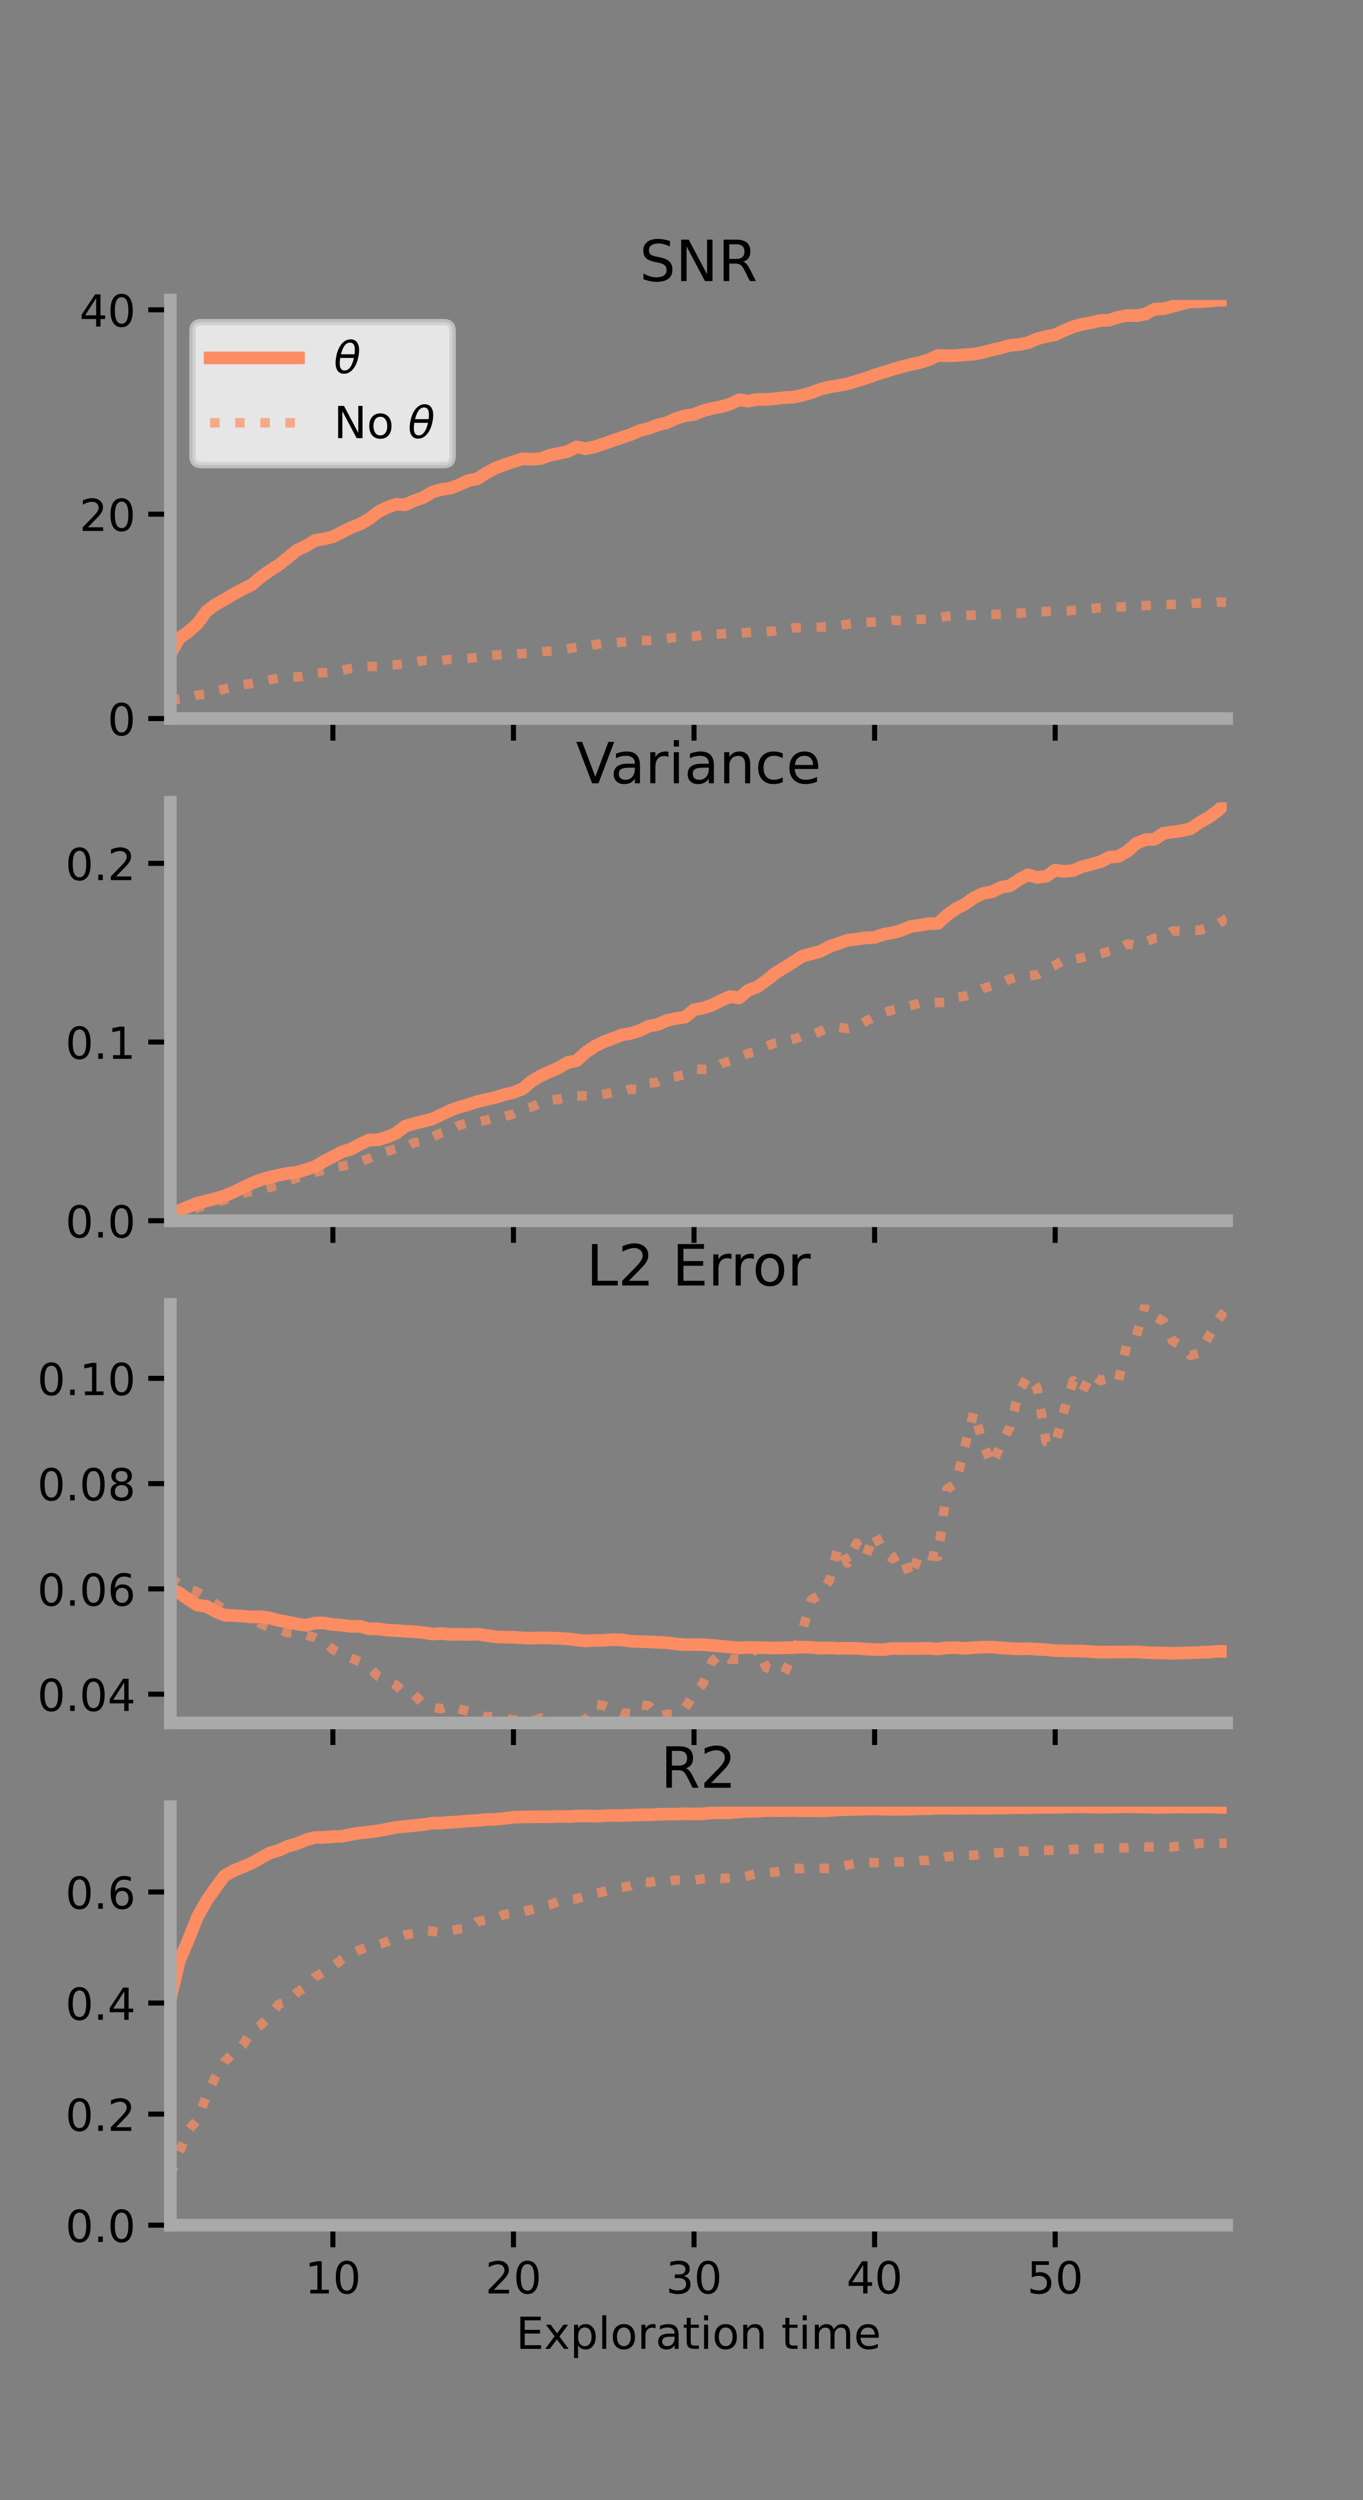 <?xml version="1.0" encoding="utf-8" standalone="no"?>
<!DOCTYPE svg PUBLIC "-//W3C//DTD SVG 1.1//EN"
  "http://www.w3.org/Graphics/SVG/1.1/DTD/svg11.dtd">
<!-- Created with matplotlib (https://matplotlib.org/) -->
<svg height="396pt" version="1.1" viewBox="0 0 216 396" width="216pt" xmlns="http://www.w3.org/2000/svg" xmlns:xlink="http://www.w3.org/1999/xlink">
 <rect x="0" y="0" width="216" height="396" fill="#808080" stroke="none"/>
 <defs>
  <style type="text/css">*{stroke-linecap:butt;stroke-linejoin:round;}</style>
 </defs>
 <g id="figure_1">
  <g id="patch_1">
   <path d="M 0 396 
L 216 396 
L 216 0 
L 0 0 
z
" style="fill:none;"/>
  </g>
  <g id="axes_1">
   <g id="patch_2">
    <path d="M 27 113.807 
L 194.4 113.807 
L 194.4 47.52 
L 27 47.52 
z
" style="fill:none;"/>
   </g>
   <g id="matplotlib.axis_1">
    <g id="xtick_1">
     <g id="line2d_1">
      <defs>
       <path d="M 0 0 
L 0 3.5 
" id="m111a9a55e8" style="stroke:#000000;stroke-width:0.8;"/>
      </defs>
      <g>
       <use style="stroke:#000000;stroke-width:0.8;" x="52.754" xlink:href="#m111a9a55e8" y="113.807"/>
      </g>
     </g>
    </g>
    <g id="xtick_2">
     <g id="line2d_2">
      <g>
       <use style="stroke:#000000;stroke-width:0.8;" x="81.369" xlink:href="#m111a9a55e8" y="113.807"/>
      </g>
     </g>
    </g>
    <g id="xtick_3">
     <g id="line2d_3">
      <g>
       <use style="stroke:#000000;stroke-width:0.8;" x="109.985" xlink:href="#m111a9a55e8" y="113.807"/>
      </g>
     </g>
    </g>
    <g id="xtick_4">
     <g id="line2d_4">
      <g>
       <use style="stroke:#000000;stroke-width:0.8;" x="138.6" xlink:href="#m111a9a55e8" y="113.807"/>
      </g>
     </g>
    </g>
    <g id="xtick_5">
     <g id="line2d_5">
      <g>
       <use style="stroke:#000000;stroke-width:0.8;" x="167.216" xlink:href="#m111a9a55e8" y="113.807"/>
      </g>
     </g>
    </g>
   </g>
   <g id="matplotlib.axis_2">
    <g id="ytick_1">
     <g id="line2d_6">
      <defs>
       <path d="M 0 0 
L -3.5 0 
" id="m0febca5e35" style="stroke:#000000;stroke-width:0.8;"/>
      </defs>
      <g>
       <use style="stroke:#000000;stroke-width:0.8;" x="27" xlink:href="#m0febca5e35" y="113.807"/>
      </g>
     </g>
     <g id="text_1">
      <!-- 0 -->
      <g transform="translate(17.046 116.466)scale(0.07 -0.07)">
       <defs>
        <path d="M 31.781 66.406 
Q 24.172 66.406 20.328 58.906 
Q 16.5 51.422 16.5 36.375 
Q 16.5 21.391 20.328 13.891 
Q 24.172 6.391 31.781 6.391 
Q 39.453 6.391 43.281 13.891 
Q 47.125 21.391 47.125 36.375 
Q 47.125 51.422 43.281 58.906 
Q 39.453 66.406 31.781 66.406 
z
M 31.781 74.219 
Q 44.047 74.219 50.516 64.516 
Q 56.984 54.828 56.984 36.375 
Q 56.984 17.969 50.516 8.266 
Q 44.047 -1.422 31.781 -1.422 
Q 19.531 -1.422 13.062 8.266 
Q 6.594 17.969 6.594 36.375 
Q 6.594 54.828 13.062 64.516 
Q 19.531 74.219 31.781 74.219 
z
" id="DejaVuSans-48"/>
       </defs>
       <use xlink:href="#DejaVuSans-48"/>
      </g>
     </g>
    </g>
    <g id="ytick_2">
     <g id="line2d_7">
      <g>
       <use style="stroke:#000000;stroke-width:0.8;" x="27" xlink:href="#m0febca5e35" y="81.438"/>
      </g>
     </g>
     <g id="text_2">
      <!-- 20 -->
      <g transform="translate(12.592 84.097)scale(0.07 -0.07)">
       <defs>
        <path d="M 19.188 8.297 
L 53.609 8.297 
L 53.609 0 
L 7.328 0 
L 7.328 8.297 
Q 12.938 14.109 22.625 23.891 
Q 32.328 33.688 34.812 36.531 
Q 39.547 41.844 41.422 45.531 
Q 43.312 49.219 43.312 52.781 
Q 43.312 58.594 39.234 62.25 
Q 35.156 65.922 28.609 65.922 
Q 23.969 65.922 18.812 64.312 
Q 13.672 62.703 7.812 59.422 
L 7.812 69.391 
Q 13.766 71.781 18.938 73 
Q 24.125 74.219 28.422 74.219 
Q 39.75 74.219 46.484 68.547 
Q 53.219 62.891 53.219 53.422 
Q 53.219 48.922 51.531 44.891 
Q 49.859 40.875 45.406 35.406 
Q 44.188 33.984 37.641 27.219 
Q 31.109 20.453 19.188 8.297 
z
" id="DejaVuSans-50"/>
       </defs>
       <use xlink:href="#DejaVuSans-50"/>
       <use x="63.623" xlink:href="#DejaVuSans-48"/>
      </g>
     </g>
    </g>
    <g id="ytick_3">
     <g id="line2d_8">
      <g>
       <use style="stroke:#000000;stroke-width:0.8;" x="27" xlink:href="#m0febca5e35" y="49.069"/>
      </g>
     </g>
     <g id="text_3">
      <!-- 40 -->
      <g transform="translate(12.592 51.728)scale(0.07 -0.07)">
       <defs>
        <path d="M 37.797 64.312 
L 12.891 25.391 
L 37.797 25.391 
z
M 35.203 72.906 
L 47.609 72.906 
L 47.609 25.391 
L 58.016 25.391 
L 58.016 17.188 
L 47.609 17.188 
L 47.609 0 
L 37.797 0 
L 37.797 17.188 
L 4.891 17.188 
L 4.891 26.703 
z
" id="DejaVuSans-52"/>
       </defs>
       <use xlink:href="#DejaVuSans-52"/>
       <use x="63.623" xlink:href="#DejaVuSans-48"/>
      </g>
     </g>
    </g>
   </g>
   <g id="line2d_9">
    <path clip-path="url(#p9af736707a)" d="M 27 103.557 
L 28.431 101.062 
L 29.862 100.051 
L 31.292 98.783 
L 32.723 96.827 
L 34.154 95.742 
L 35.585 94.964 
L 37.015 94.104 
L 38.446 93.323 
L 39.877 92.633 
L 41.308 91.415 
L 42.738 90.387 
L 44.169 89.474 
L 45.6 88.342 
L 47.031 87.15 
L 48.462 86.5 
L 49.892 85.608 
L 51.323 85.369 
L 52.754 85.02 
L 54.184 84.282 
L 55.615 83.59 
L 57.046 83.013 
L 58.477 82.215 
L 59.908 81.09 
L 61.339 80.376 
L 62.769 79.87 
L 64.2 79.946 
L 65.631 79.314 
L 67.062 78.802 
L 68.493 77.949 
L 69.923 77.534 
L 71.354 77.329 
L 72.785 76.794 
L 74.215 76.119 
L 75.646 75.844 
L 77.077 74.909 
L 78.508 74.143 
L 79.938 73.609 
L 81.369 73.122 
L 82.8 72.659 
L 84.231 72.736 
L 85.662 72.642 
L 87.092 72.124 
L 88.523 71.816 
L 89.954 71.512 
L 91.385 70.785 
L 92.815 71.077 
L 94.246 70.765 
L 95.677 70.294 
L 97.108 69.776 
L 98.538 69.298 
L 99.969 68.822 
L 101.4 68.198 
L 102.831 67.841 
L 104.261 67.296 
L 105.692 66.95 
L 107.123 66.289 
L 108.554 65.847 
L 109.985 65.646 
L 111.415 65.054 
L 112.846 64.698 
L 114.277 64.417 
L 115.708 63.997 
L 117.139 63.322 
L 118.569 63.531 
L 120 63.271 
L 121.431 63.259 
L 122.861 63.154 
L 124.292 62.979 
L 125.723 62.913 
L 127.154 62.604 
L 128.584 62.186 
L 130.015 61.648 
L 131.446 61.289 
L 132.877 61.051 
L 134.307 60.798 
L 135.738 60.343 
L 137.169 59.933 
L 138.6 59.388 
L 140.031 58.968 
L 141.461 58.506 
L 142.892 58.099 
L 144.323 57.733 
L 145.754 57.421 
L 147.185 56.972 
L 148.615 56.312 
L 150.046 56.35 
L 151.477 56.314 
L 152.908 56.184 
L 154.338 56.095 
L 155.769 55.818 
L 157.2 55.425 
L 158.631 55.11 
L 160.061 54.691 
L 161.492 54.572 
L 162.923 54.286 
L 164.354 53.66 
L 165.785 53.307 
L 167.215 53.016 
L 168.646 52.349 
L 170.077 51.76 
L 171.508 51.345 
L 172.939 51.099 
L 174.369 50.769 
L 175.8 50.71 
L 177.231 50.242 
L 178.662 49.961 
L 180.093 49.999 
L 181.523 49.74 
L 182.954 48.97 
L 184.385 48.922 
L 185.815 48.534 
L 187.246 48.134 
L 188.677 47.788 
L 190.108 47.794 
L 191.538 47.709 
L 192.969 47.563 
L 194.4 47.52 
" style="fill:none;stroke:#fc8d62;stroke-linecap:square;stroke-width:2;"/>
   </g>
   <g id="line2d_10">
    <path clip-path="url(#p9af736707a)" d="M 27 111.014 
L 28.431 110.708 
L 29.862 110.526 
L 31.292 110.077 
L 32.723 109.896 
L 34.154 109.469 
L 35.585 109.137 
L 37.015 108.765 
L 38.446 108.46 
L 39.877 108.252 
L 41.308 108.016 
L 42.738 107.668 
L 44.169 107.405 
L 45.6 107.282 
L 47.031 107.241 
L 48.462 107.046 
L 49.892 106.674 
L 51.323 106.547 
L 52.754 106.407 
L 54.184 106.174 
L 55.615 105.853 
L 57.046 105.642 
L 58.477 105.554 
L 59.908 105.594 
L 61.339 105.399 
L 62.769 105.277 
L 64.2 105.094 
L 65.631 104.897 
L 67.062 104.607 
L 68.493 104.53 
L 69.923 104.596 
L 71.354 104.445 
L 72.785 104.344 
L 74.215 104.276 
L 75.646 104.104 
L 77.077 103.852 
L 78.508 103.746 
L 79.938 103.678 
L 81.369 103.616 
L 82.8 103.522 
L 84.231 103.413 
L 85.662 103.251 
L 87.092 103.129 
L 88.523 102.982 
L 89.954 102.75 
L 91.385 102.513 
L 92.815 102.42 
L 94.246 102.1 
L 95.677 101.922 
L 97.108 101.838 
L 98.538 101.712 
L 99.969 101.603 
L 101.4 101.431 
L 102.831 101.435 
L 104.261 101.318 
L 105.692 101.121 
L 107.123 100.955 
L 108.554 100.847 
L 109.985 100.792 
L 111.415 100.551 
L 112.846 100.415 
L 114.277 100.422 
L 115.708 100.282 
L 117.139 100.294 
L 118.569 100.166 
L 120 100.057 
L 121.431 100.068 
L 122.861 99.925 
L 124.292 99.703 
L 125.723 99.435 
L 127.154 99.464 
L 128.584 99.361 
L 130.015 99.324 
L 131.446 99.242 
L 132.877 99.08 
L 134.307 98.869 
L 135.738 98.675 
L 137.169 98.583 
L 138.6 98.506 
L 140.031 98.399 
L 141.461 98.252 
L 142.892 98.273 
L 144.323 98.122 
L 145.754 98.083 
L 147.185 98.126 
L 148.615 97.906 
L 150.046 97.61 
L 151.477 97.511 
L 152.908 97.499 
L 154.338 97.423 
L 155.769 97.385 
L 157.2 97.332 
L 158.631 97.288 
L 160.061 97.216 
L 161.492 97.121 
L 162.923 97.023 
L 164.354 96.886 
L 165.785 96.863 
L 167.215 96.74 
L 168.646 96.798 
L 170.077 96.672 
L 171.508 96.544 
L 172.939 96.407 
L 174.369 96.234 
L 175.8 96.144 
L 177.231 96.127 
L 178.662 96.107 
L 180.093 95.948 
L 181.523 95.919 
L 182.954 95.814 
L 184.385 95.711 
L 185.815 95.746 
L 187.246 95.683 
L 188.677 95.605 
L 190.108 95.493 
L 191.538 95.461 
L 192.969 95.361 
L 194.4 95.422 
" style="fill:none;stroke:#fc8d62;stroke-dasharray:1.5,2.475;stroke-dashoffset:0;stroke-opacity:0.7;stroke-width:1.5;"/>
   </g>
   <g id="patch_3">
    <path d="M 27 113.807 
L 27 47.52 
" style="fill:none;stroke:#a9a9a9;stroke-linecap:square;stroke-linejoin:miter;stroke-width:2;"/>
   </g>
   <g id="patch_4">
    <path d="M 194.4 113.807 
L 194.4 47.52 
" style="fill:none;"/>
   </g>
   <g id="patch_5">
    <path d="M 27 113.807 
L 194.4 113.807 
" style="fill:none;stroke:#a9a9a9;stroke-linecap:square;stroke-linejoin:miter;stroke-width:2;"/>
   </g>
   <g id="patch_6">
    <path d="M 27 47.52 
L 194.4 47.52 
" style="fill:none;"/>
   </g>
   <g id="text_4">
    <!-- SNR -->
    <g transform="translate(101.35 44.52)scale(0.09 -0.09)">
     <defs>
      <path d="M 53.516 70.516 
L 53.516 60.891 
Q 47.906 63.578 42.922 64.891 
Q 37.938 66.219 33.297 66.219 
Q 25.25 66.219 20.875 63.094 
Q 16.5 59.969 16.5 54.203 
Q 16.5 49.359 19.406 46.891 
Q 22.312 44.438 30.422 42.922 
L 36.375 41.703 
Q 47.406 39.594 52.656 34.297 
Q 57.906 29 57.906 20.125 
Q 57.906 9.516 50.797 4.047 
Q 43.703 -1.422 29.984 -1.422 
Q 24.812 -1.422 18.969 -0.25 
Q 13.141 0.922 6.891 3.219 
L 6.891 13.375 
Q 12.891 10.016 18.656 8.297 
Q 24.422 6.594 29.984 6.594 
Q 38.422 6.594 43.016 9.906 
Q 47.609 13.234 47.609 19.391 
Q 47.609 24.75 44.312 27.781 
Q 41.016 30.812 33.5 32.328 
L 27.484 33.5 
Q 16.453 35.688 11.516 40.375 
Q 6.594 45.062 6.594 53.422 
Q 6.594 63.094 13.406 68.656 
Q 20.219 74.219 32.172 74.219 
Q 37.312 74.219 42.625 73.281 
Q 47.953 72.359 53.516 70.516 
z
" id="DejaVuSans-83"/>
      <path d="M 9.812 72.906 
L 23.094 72.906 
L 55.422 11.922 
L 55.422 72.906 
L 64.984 72.906 
L 64.984 0 
L 51.703 0 
L 19.391 60.984 
L 19.391 0 
L 9.812 0 
z
" id="DejaVuSans-78"/>
      <path d="M 44.391 34.188 
Q 47.562 33.109 50.562 29.594 
Q 53.562 26.078 56.594 19.922 
L 66.609 0 
L 56 0 
L 46.688 18.703 
Q 43.062 26.031 39.672 28.422 
Q 36.281 30.812 30.422 30.812 
L 19.672 30.812 
L 19.672 0 
L 9.812 0 
L 9.812 72.906 
L 32.078 72.906 
Q 44.578 72.906 50.734 67.672 
Q 56.891 62.453 56.891 51.906 
Q 56.891 45.016 53.688 40.469 
Q 50.484 35.938 44.391 34.188 
z
M 19.672 64.797 
L 19.672 38.922 
L 32.078 38.922 
Q 39.203 38.922 42.844 42.219 
Q 46.484 45.516 46.484 51.906 
Q 46.484 58.297 42.844 61.547 
Q 39.203 64.797 32.078 64.797 
z
" id="DejaVuSans-82"/>
     </defs>
     <use xlink:href="#DejaVuSans-83"/>
     <use x="63.477" xlink:href="#DejaVuSans-78"/>
     <use x="138.281" xlink:href="#DejaVuSans-82"/>
    </g>
   </g>
   <g id="legend_1">
    <g id="patch_7">
     <path d="M 31.9 73.669 
L 70.33 73.669 
Q 71.73 73.669 71.73 72.269 
L 71.73 52.42 
Q 71.73 51.02 70.33 51.02 
L 31.9 51.02 
Q 30.5 51.02 30.5 52.42 
L 30.5 72.269 
Q 30.5 73.669 31.9 73.669 
z
" style="fill:#ffffff;opacity:0.8;stroke:#cccccc;stroke-linejoin:miter;"/>
    </g>
    <g id="line2d_11">
     <path d="M 33.3 56.689 
L 47.3 56.689 
" style="fill:none;stroke:#fc8d62;stroke-linecap:square;stroke-width:2;"/>
    </g>
    <g id="line2d_12"/>
    <g id="text_5">
     <!-- $\theta$ -->
     <g transform="translate(52.9 59.139)scale(0.07 -0.07)">
      <defs>
       <path d="M 45.516 34.672 
L 14.453 34.672 
Q 12.359 20.062 14.5 13.875 
Q 17.188 6.25 24.469 6.25 
Q 31.781 6.25 37.359 13.922 
Q 42.234 20.656 45.516 34.672 
z
M 47.016 42.969 
Q 48.344 56.844 46.625 61.719 
Q 43.953 69.438 36.766 69.438 
Q 29.297 69.438 23.828 61.812 
Q 19.531 55.672 16.156 42.969 
z
M 38.188 76.766 
Q 49.906 76.766 54.594 66.406 
Q 59.281 56.109 55.719 37.844 
Q 52.203 19.625 43.453 9.281 
Q 34.766 -1.125 23.047 -1.125 
Q 11.281 -1.125 6.641 9.281 
Q 2 19.625 5.516 37.844 
Q 9.078 56.109 17.719 66.406 
Q 26.422 76.766 38.188 76.766 
z
" id="DejaVuSans-Oblique-952"/>
      </defs>
      <use transform="translate(0 0.234)" xlink:href="#DejaVuSans-Oblique-952"/>
     </g>
    </g>
    <g id="line2d_13">
     <path d="M 33.3 66.964 
L 47.3 66.964 
" style="fill:none;stroke:#fc8d62;stroke-dasharray:1.5,2.475;stroke-dashoffset:0;stroke-opacity:0.7;stroke-width:1.5;"/>
    </g>
    <g id="line2d_14"/>
    <g id="text_6">
     <!-- No $\theta$ -->
     <g transform="translate(52.9 69.414)scale(0.07 -0.07)">
      <defs>
       <path d="M 30.609 48.391 
Q 23.391 48.391 19.188 42.75 
Q 14.984 37.109 14.984 27.297 
Q 14.984 17.484 19.156 11.844 
Q 23.344 6.203 30.609 6.203 
Q 37.797 6.203 41.984 11.859 
Q 46.188 17.531 46.188 27.297 
Q 46.188 37.016 41.984 42.703 
Q 37.797 48.391 30.609 48.391 
z
M 30.609 56 
Q 42.328 56 49.016 48.375 
Q 55.719 40.766 55.719 27.297 
Q 55.719 13.875 49.016 6.219 
Q 42.328 -1.422 30.609 -1.422 
Q 18.844 -1.422 12.172 6.219 
Q 5.516 13.875 5.516 27.297 
Q 5.516 40.766 12.172 48.375 
Q 18.844 56 30.609 56 
z
" id="DejaVuSans-111"/>
       <path id="DejaVuSans-32"/>
      </defs>
      <use transform="translate(0 0.234)" xlink:href="#DejaVuSans-78"/>
      <use transform="translate(74.805 0.234)" xlink:href="#DejaVuSans-111"/>
      <use transform="translate(135.986 0.234)" xlink:href="#DejaVuSans-32"/>
      <use transform="translate(167.773 0.234)" xlink:href="#DejaVuSans-Oblique-952"/>
     </g>
    </g>
   </g>
  </g>
  <g id="axes_2">
   <g id="patch_8">
    <path d="M 27 193.351 
L 194.4 193.351 
L 194.4 127.064 
L 27 127.064 
z
" style="fill:none;"/>
   </g>
   <g id="matplotlib.axis_3">
    <g id="xtick_6">
     <g id="line2d_15">
      <g>
       <use style="stroke:#000000;stroke-width:0.8;" x="52.754" xlink:href="#m111a9a55e8" y="193.351"/>
      </g>
     </g>
    </g>
    <g id="xtick_7">
     <g id="line2d_16">
      <g>
       <use style="stroke:#000000;stroke-width:0.8;" x="81.369" xlink:href="#m111a9a55e8" y="193.351"/>
      </g>
     </g>
    </g>
    <g id="xtick_8">
     <g id="line2d_17">
      <g>
       <use style="stroke:#000000;stroke-width:0.8;" x="109.985" xlink:href="#m111a9a55e8" y="193.351"/>
      </g>
     </g>
    </g>
    <g id="xtick_9">
     <g id="line2d_18">
      <g>
       <use style="stroke:#000000;stroke-width:0.8;" x="138.6" xlink:href="#m111a9a55e8" y="193.351"/>
      </g>
     </g>
    </g>
    <g id="xtick_10">
     <g id="line2d_19">
      <g>
       <use style="stroke:#000000;stroke-width:0.8;" x="167.216" xlink:href="#m111a9a55e8" y="193.351"/>
      </g>
     </g>
    </g>
   </g>
   <g id="matplotlib.axis_4">
    <g id="ytick_4">
     <g id="line2d_20">
      <g>
       <use style="stroke:#000000;stroke-width:0.8;" x="27" xlink:href="#m0febca5e35" y="193.351"/>
      </g>
     </g>
     <g id="text_7">
      <!-- 0.0 -->
      <g transform="translate(10.368 196.011)scale(0.07 -0.07)">
       <defs>
        <path d="M 10.688 12.406 
L 21 12.406 
L 21 0 
L 10.688 0 
z
" id="DejaVuSans-46"/>
       </defs>
       <use xlink:href="#DejaVuSans-48"/>
       <use x="63.623" xlink:href="#DejaVuSans-46"/>
       <use x="95.41" xlink:href="#DejaVuSans-48"/>
      </g>
     </g>
    </g>
    <g id="ytick_5">
     <g id="line2d_21">
      <g>
       <use style="stroke:#000000;stroke-width:0.8;" x="27" xlink:href="#m0febca5e35" y="165.047"/>
      </g>
     </g>
     <g id="text_8">
      <!-- 0.1 -->
      <g transform="translate(10.368 167.706)scale(0.07 -0.07)">
       <defs>
        <path d="M 12.406 8.297 
L 28.516 8.297 
L 28.516 63.922 
L 10.984 60.406 
L 10.984 69.391 
L 28.422 72.906 
L 38.281 72.906 
L 38.281 8.297 
L 54.391 8.297 
L 54.391 0 
L 12.406 0 
z
" id="DejaVuSans-49"/>
       </defs>
       <use xlink:href="#DejaVuSans-48"/>
       <use x="63.623" xlink:href="#DejaVuSans-46"/>
       <use x="95.41" xlink:href="#DejaVuSans-49"/>
      </g>
     </g>
    </g>
    <g id="ytick_6">
     <g id="line2d_22">
      <g>
       <use style="stroke:#000000;stroke-width:0.8;" x="27" xlink:href="#m0febca5e35" y="136.743"/>
      </g>
     </g>
     <g id="text_9">
      <!-- 0.2 -->
      <g transform="translate(10.368 139.402)scale(0.07 -0.07)">
       <use xlink:href="#DejaVuSans-48"/>
       <use x="63.623" xlink:href="#DejaVuSans-46"/>
       <use x="95.41" xlink:href="#DejaVuSans-50"/>
      </g>
     </g>
    </g>
   </g>
   <g id="line2d_23">
    <path clip-path="url(#p3207d3df90)" d="M 27 192.254 
L 28.431 191.738 
L 29.862 191.129 
L 31.292 190.546 
L 32.723 190.206 
L 34.154 189.829 
L 35.585 189.407 
L 37.015 188.808 
L 38.446 188.128 
L 39.877 187.424 
L 41.308 186.87 
L 42.738 186.453 
L 44.169 186.131 
L 45.6 185.842 
L 47.031 185.69 
L 48.462 185.243 
L 49.892 184.794 
L 51.323 183.939 
L 52.754 183.194 
L 54.184 182.449 
L 55.615 182.013 
L 57.046 181.227 
L 58.477 180.562 
L 59.908 180.534 
L 61.339 180.095 
L 62.769 179.496 
L 64.2 178.385 
L 65.631 177.964 
L 67.062 177.594 
L 68.493 177.255 
L 69.923 176.551 
L 71.354 175.884 
L 72.785 175.354 
L 74.215 174.957 
L 75.646 174.479 
L 77.077 174.154 
L 78.508 173.824 
L 79.938 173.372 
L 81.369 173.039 
L 82.8 172.475 
L 84.231 171.263 
L 85.662 170.416 
L 87.092 169.756 
L 88.523 169.131 
L 89.954 168.29 
L 91.385 168.008 
L 92.815 166.693 
L 94.246 165.723 
L 95.677 165.026 
L 97.108 164.486 
L 98.538 163.918 
L 99.969 163.679 
L 101.4 163.228 
L 102.831 162.525 
L 104.261 162.26 
L 105.692 161.63 
L 107.123 161.316 
L 108.554 161.109 
L 109.985 159.942 
L 111.415 159.669 
L 112.846 159.197 
L 114.277 158.468 
L 115.708 157.848 
L 117.139 158.051 
L 118.569 156.841 
L 120 156.324 
L 121.431 155.302 
L 122.861 154.138 
L 124.292 153.265 
L 125.723 152.364 
L 127.154 151.437 
L 128.584 151.068 
L 130.015 150.678 
L 131.446 149.916 
L 132.877 149.439 
L 134.307 148.913 
L 135.738 148.767 
L 137.169 148.543 
L 138.6 148.483 
L 140.031 147.972 
L 141.461 147.75 
L 142.892 147.339 
L 144.323 146.738 
L 145.754 146.556 
L 147.185 146.295 
L 148.615 146.268 
L 150.046 144.975 
L 151.477 143.934 
L 152.908 143.214 
L 154.338 142.197 
L 155.769 141.506 
L 157.2 141.252 
L 158.631 140.535 
L 160.061 140.287 
L 161.492 139.306 
L 162.923 138.564 
L 164.354 138.982 
L 165.785 138.804 
L 167.215 137.824 
L 168.646 138.022 
L 170.077 137.883 
L 171.508 137.254 
L 172.939 136.911 
L 174.369 136.512 
L 175.8 135.773 
L 177.231 135.667 
L 178.662 134.828 
L 180.093 133.567 
L 181.523 133.002 
L 182.954 132.942 
L 184.385 131.989 
L 185.815 131.79 
L 187.246 131.583 
L 188.677 131.252 
L 190.108 130.269 
L 191.538 129.466 
L 192.969 128.426 
L 194.4 127.064 
" style="fill:none;stroke:#fc8d62;stroke-linecap:square;stroke-width:2;"/>
   </g>
   <g id="line2d_24">
    <path clip-path="url(#p3207d3df90)" d="M 27 192.601 
L 28.431 192.195 
L 29.862 191.742 
L 31.292 191.3 
L 32.723 190.827 
L 34.154 190.436 
L 35.585 190.041 
L 37.015 189.562 
L 38.446 189.023 
L 39.877 188.683 
L 41.308 188.358 
L 42.738 188.058 
L 44.169 187.735 
L 45.6 187.075 
L 47.031 186.566 
L 48.462 186.123 
L 49.892 185.702 
L 51.323 185.281 
L 52.754 184.841 
L 54.184 184.721 
L 55.615 184.451 
L 57.046 183.985 
L 58.477 183.456 
L 59.908 182.825 
L 61.339 182.346 
L 62.769 181.939 
L 64.2 181.705 
L 65.631 180.989 
L 67.062 180.768 
L 68.493 180.092 
L 69.923 179.455 
L 71.354 178.959 
L 72.785 178.222 
L 74.215 177.827 
L 75.646 177.659 
L 77.077 177.419 
L 78.508 176.965 
L 79.938 176.836 
L 81.369 176.42 
L 82.8 175.75 
L 84.231 175.34 
L 85.662 174.691 
L 87.092 174.296 
L 88.523 174.098 
L 89.954 173.817 
L 91.385 173.581 
L 92.815 173.571 
L 94.246 173.626 
L 95.677 173.326 
L 97.108 173.047 
L 98.538 172.929 
L 99.969 172.484 
L 101.4 172.608 
L 102.831 171.561 
L 104.261 171.396 
L 105.692 170.82 
L 107.123 170.527 
L 108.554 170.143 
L 109.985 169.296 
L 111.415 169.387 
L 112.846 169.358 
L 114.277 168.496 
L 115.708 168.041 
L 117.139 167.414 
L 118.569 166.849 
L 120 166.456 
L 121.431 165.73 
L 122.861 165.185 
L 124.292 164.919 
L 125.723 164.61 
L 127.154 164.093 
L 128.584 163.967 
L 130.015 163.344 
L 131.446 162.746 
L 132.877 162.704 
L 134.307 162.919 
L 135.738 162.639 
L 137.169 161.771 
L 138.6 161.046 
L 140.031 160.449 
L 141.461 159.961 
L 142.892 159.624 
L 144.323 159.266 
L 145.754 158.888 
L 147.185 158.797 
L 148.615 158.784 
L 150.046 158.775 
L 151.477 158.012 
L 152.908 157.766 
L 154.338 157.399 
L 155.769 156.578 
L 157.2 156.128 
L 158.631 155.689 
L 160.061 155.066 
L 161.492 154.719 
L 162.923 154.602 
L 164.354 154.385 
L 165.785 153.481 
L 167.215 152.869 
L 168.646 152.013 
L 170.077 151.954 
L 171.508 151.69 
L 172.939 151.289 
L 174.369 151.133 
L 175.8 150.619 
L 177.231 150.263 
L 178.662 149.515 
L 180.093 149.775 
L 181.523 149.204 
L 182.954 148.621 
L 184.385 148.504 
L 185.815 147.454 
L 187.246 147.49 
L 188.677 147.325 
L 190.108 147.338 
L 191.538 146.896 
L 192.969 146.4 
L 194.4 145.432 
" style="fill:none;stroke:#fc8d62;stroke-dasharray:1.5,2.475;stroke-dashoffset:0;stroke-opacity:0.7;stroke-width:1.5;"/>
   </g>
   <g id="patch_9">
    <path d="M 27 193.351 
L 27 127.064 
" style="fill:none;stroke:#a9a9a9;stroke-linecap:square;stroke-linejoin:miter;stroke-width:2;"/>
   </g>
   <g id="patch_10">
    <path d="M 194.4 193.351 
L 194.4 127.064 
" style="fill:none;"/>
   </g>
   <g id="patch_11">
    <path d="M 27 193.351 
L 194.4 193.351 
" style="fill:none;stroke:#a9a9a9;stroke-linecap:square;stroke-linejoin:miter;stroke-width:2;"/>
   </g>
   <g id="patch_12">
    <path d="M 27 127.064 
L 194.4 127.064 
" style="fill:none;"/>
   </g>
   <g id="text_10">
    <!-- Variance -->
    <g transform="translate(91.26 124.064)scale(0.09 -0.09)">
     <defs>
      <path d="M 28.609 0 
L 0.781 72.906 
L 11.078 72.906 
L 34.188 11.531 
L 57.328 72.906 
L 67.578 72.906 
L 39.797 0 
z
" id="DejaVuSans-86"/>
      <path d="M 34.281 27.484 
Q 23.391 27.484 19.188 25 
Q 14.984 22.516 14.984 16.5 
Q 14.984 11.719 18.141 8.906 
Q 21.297 6.109 26.703 6.109 
Q 34.188 6.109 38.703 11.406 
Q 43.219 16.703 43.219 25.484 
L 43.219 27.484 
z
M 52.203 31.203 
L 52.203 0 
L 43.219 0 
L 43.219 8.297 
Q 40.141 3.328 35.547 0.953 
Q 30.953 -1.422 24.312 -1.422 
Q 15.922 -1.422 10.953 3.297 
Q 6 8.016 6 15.922 
Q 6 25.141 12.172 29.828 
Q 18.359 34.516 30.609 34.516 
L 43.219 34.516 
L 43.219 35.406 
Q 43.219 41.609 39.141 45 
Q 35.062 48.391 27.688 48.391 
Q 23 48.391 18.547 47.266 
Q 14.109 46.141 10.016 43.891 
L 10.016 52.203 
Q 14.938 54.109 19.578 55.047 
Q 24.219 56 28.609 56 
Q 40.484 56 46.344 49.844 
Q 52.203 43.703 52.203 31.203 
z
" id="DejaVuSans-97"/>
      <path d="M 41.109 46.297 
Q 39.594 47.172 37.812 47.578 
Q 36.031 48 33.891 48 
Q 26.266 48 22.188 43.047 
Q 18.109 38.094 18.109 28.812 
L 18.109 0 
L 9.078 0 
L 9.078 54.688 
L 18.109 54.688 
L 18.109 46.188 
Q 20.953 51.172 25.484 53.578 
Q 30.031 56 36.531 56 
Q 37.453 56 38.578 55.875 
Q 39.703 55.766 41.062 55.516 
z
" id="DejaVuSans-114"/>
      <path d="M 9.422 54.688 
L 18.406 54.688 
L 18.406 0 
L 9.422 0 
z
M 9.422 75.984 
L 18.406 75.984 
L 18.406 64.594 
L 9.422 64.594 
z
" id="DejaVuSans-105"/>
      <path d="M 54.891 33.016 
L 54.891 0 
L 45.906 0 
L 45.906 32.719 
Q 45.906 40.484 42.875 44.328 
Q 39.844 48.188 33.797 48.188 
Q 26.516 48.188 22.312 43.547 
Q 18.109 38.922 18.109 30.906 
L 18.109 0 
L 9.078 0 
L 9.078 54.688 
L 18.109 54.688 
L 18.109 46.188 
Q 21.344 51.125 25.703 53.562 
Q 30.078 56 35.797 56 
Q 45.219 56 50.047 50.172 
Q 54.891 44.344 54.891 33.016 
z
" id="DejaVuSans-110"/>
      <path d="M 48.781 52.594 
L 48.781 44.188 
Q 44.969 46.297 41.141 47.344 
Q 37.312 48.391 33.406 48.391 
Q 24.656 48.391 19.812 42.844 
Q 14.984 37.312 14.984 27.297 
Q 14.984 17.281 19.812 11.734 
Q 24.656 6.203 33.406 6.203 
Q 37.312 6.203 41.141 7.25 
Q 44.969 8.297 48.781 10.406 
L 48.781 2.094 
Q 45.016 0.344 40.984 -0.531 
Q 36.969 -1.422 32.422 -1.422 
Q 20.062 -1.422 12.781 6.344 
Q 5.516 14.109 5.516 27.297 
Q 5.516 40.672 12.859 48.328 
Q 20.219 56 33.016 56 
Q 37.156 56 41.109 55.141 
Q 45.062 54.297 48.781 52.594 
z
" id="DejaVuSans-99"/>
      <path d="M 56.203 29.594 
L 56.203 25.203 
L 14.891 25.203 
Q 15.484 15.922 20.484 11.062 
Q 25.484 6.203 34.422 6.203 
Q 39.594 6.203 44.453 7.469 
Q 49.312 8.734 54.109 11.281 
L 54.109 2.781 
Q 49.266 0.734 44.188 -0.344 
Q 39.109 -1.422 33.891 -1.422 
Q 20.797 -1.422 13.156 6.188 
Q 5.516 13.812 5.516 26.812 
Q 5.516 40.234 12.766 48.109 
Q 20.016 56 32.328 56 
Q 43.359 56 49.781 48.891 
Q 56.203 41.797 56.203 29.594 
z
M 47.219 32.234 
Q 47.125 39.594 43.094 43.984 
Q 39.062 48.391 32.422 48.391 
Q 24.906 48.391 20.391 44.141 
Q 15.875 39.891 15.188 32.172 
z
" id="DejaVuSans-101"/>
     </defs>
     <use xlink:href="#DejaVuSans-86"/>
     <use x="60.658" xlink:href="#DejaVuSans-97"/>
     <use x="121.938" xlink:href="#DejaVuSans-114"/>
     <use x="163.051" xlink:href="#DejaVuSans-105"/>
     <use x="190.834" xlink:href="#DejaVuSans-97"/>
     <use x="252.113" xlink:href="#DejaVuSans-110"/>
     <use x="315.492" xlink:href="#DejaVuSans-99"/>
     <use x="370.473" xlink:href="#DejaVuSans-101"/>
    </g>
   </g>
  </g>
  <g id="axes_3">
   <g id="patch_13">
    <path d="M 27 272.896 
L 194.4 272.896 
L 194.4 206.609 
L 27 206.609 
z
" style="fill:none;"/>
   </g>
   <g id="matplotlib.axis_5">
    <g id="xtick_11">
     <g id="line2d_25">
      <g>
       <use style="stroke:#000000;stroke-width:0.8;" x="52.754" xlink:href="#m111a9a55e8" y="272.896"/>
      </g>
     </g>
    </g>
    <g id="xtick_12">
     <g id="line2d_26">
      <g>
       <use style="stroke:#000000;stroke-width:0.8;" x="81.369" xlink:href="#m111a9a55e8" y="272.896"/>
      </g>
     </g>
    </g>
    <g id="xtick_13">
     <g id="line2d_27">
      <g>
       <use style="stroke:#000000;stroke-width:0.8;" x="109.985" xlink:href="#m111a9a55e8" y="272.896"/>
      </g>
     </g>
    </g>
    <g id="xtick_14">
     <g id="line2d_28">
      <g>
       <use style="stroke:#000000;stroke-width:0.8;" x="138.6" xlink:href="#m111a9a55e8" y="272.896"/>
      </g>
     </g>
    </g>
    <g id="xtick_15">
     <g id="line2d_29">
      <g>
       <use style="stroke:#000000;stroke-width:0.8;" x="167.216" xlink:href="#m111a9a55e8" y="272.896"/>
      </g>
     </g>
    </g>
   </g>
   <g id="matplotlib.axis_6">
    <g id="ytick_7">
     <g id="line2d_30">
      <g>
       <use style="stroke:#000000;stroke-width:0.8;" x="27" xlink:href="#m0febca5e35" y="268.338"/>
      </g>
     </g>
     <g id="text_11">
      <!-- 0.04 -->
      <g transform="translate(5.914 270.997)scale(0.07 -0.07)">
       <use xlink:href="#DejaVuSans-48"/>
       <use x="63.623" xlink:href="#DejaVuSans-46"/>
       <use x="95.41" xlink:href="#DejaVuSans-48"/>
       <use x="159.033" xlink:href="#DejaVuSans-52"/>
      </g>
     </g>
    </g>
    <g id="ytick_8">
     <g id="line2d_31">
      <g>
       <use style="stroke:#000000;stroke-width:0.8;" x="27" xlink:href="#m0febca5e35" y="251.662"/>
      </g>
     </g>
     <g id="text_12">
      <!-- 0.06 -->
      <g transform="translate(5.914 254.322)scale(0.07 -0.07)">
       <defs>
        <path d="M 33.016 40.375 
Q 26.375 40.375 22.484 35.828 
Q 18.609 31.297 18.609 23.391 
Q 18.609 15.531 22.484 10.953 
Q 26.375 6.391 33.016 6.391 
Q 39.656 6.391 43.531 10.953 
Q 47.406 15.531 47.406 23.391 
Q 47.406 31.297 43.531 35.828 
Q 39.656 40.375 33.016 40.375 
z
M 52.594 71.297 
L 52.594 62.312 
Q 48.875 64.062 45.094 64.984 
Q 41.312 65.922 37.594 65.922 
Q 27.828 65.922 22.672 59.328 
Q 17.531 52.734 16.797 39.406 
Q 19.672 43.656 24.016 45.922 
Q 28.375 48.188 33.594 48.188 
Q 44.578 48.188 50.953 41.516 
Q 57.328 34.859 57.328 23.391 
Q 57.328 12.156 50.688 5.359 
Q 44.047 -1.422 33.016 -1.422 
Q 20.359 -1.422 13.672 8.266 
Q 6.984 17.969 6.984 36.375 
Q 6.984 53.656 15.188 63.938 
Q 23.391 74.219 37.203 74.219 
Q 40.922 74.219 44.703 73.484 
Q 48.484 72.75 52.594 71.297 
z
" id="DejaVuSans-54"/>
       </defs>
       <use xlink:href="#DejaVuSans-48"/>
       <use x="63.623" xlink:href="#DejaVuSans-46"/>
       <use x="95.41" xlink:href="#DejaVuSans-48"/>
       <use x="159.033" xlink:href="#DejaVuSans-54"/>
      </g>
     </g>
    </g>
    <g id="ytick_9">
     <g id="line2d_32">
      <g>
       <use style="stroke:#000000;stroke-width:0.8;" x="27" xlink:href="#m0febca5e35" y="234.987"/>
      </g>
     </g>
     <g id="text_13">
      <!-- 0.08 -->
      <g transform="translate(5.914 237.646)scale(0.07 -0.07)">
       <defs>
        <path d="M 31.781 34.625 
Q 24.75 34.625 20.719 30.859 
Q 16.703 27.094 16.703 20.516 
Q 16.703 13.922 20.719 10.156 
Q 24.75 6.391 31.781 6.391 
Q 38.812 6.391 42.859 10.172 
Q 46.922 13.969 46.922 20.516 
Q 46.922 27.094 42.891 30.859 
Q 38.875 34.625 31.781 34.625 
z
M 21.922 38.812 
Q 15.578 40.375 12.031 44.719 
Q 8.5 49.078 8.5 55.328 
Q 8.5 64.062 14.719 69.141 
Q 20.953 74.219 31.781 74.219 
Q 42.672 74.219 48.875 69.141 
Q 55.078 64.062 55.078 55.328 
Q 55.078 49.078 51.531 44.719 
Q 48 40.375 41.703 38.812 
Q 48.828 37.156 52.797 32.312 
Q 56.781 27.484 56.781 20.516 
Q 56.781 9.906 50.312 4.234 
Q 43.844 -1.422 31.781 -1.422 
Q 19.734 -1.422 13.25 4.234 
Q 6.781 9.906 6.781 20.516 
Q 6.781 27.484 10.781 32.312 
Q 14.797 37.156 21.922 38.812 
z
M 18.312 54.391 
Q 18.312 48.734 21.844 45.562 
Q 25.391 42.391 31.781 42.391 
Q 38.141 42.391 41.719 45.562 
Q 45.312 48.734 45.312 54.391 
Q 45.312 60.062 41.719 63.234 
Q 38.141 66.406 31.781 66.406 
Q 25.391 66.406 21.844 63.234 
Q 18.312 60.062 18.312 54.391 
z
" id="DejaVuSans-56"/>
       </defs>
       <use xlink:href="#DejaVuSans-48"/>
       <use x="63.623" xlink:href="#DejaVuSans-46"/>
       <use x="95.41" xlink:href="#DejaVuSans-48"/>
       <use x="159.033" xlink:href="#DejaVuSans-56"/>
      </g>
     </g>
    </g>
    <g id="ytick_10">
     <g id="line2d_33">
      <g>
       <use style="stroke:#000000;stroke-width:0.8;" x="27" xlink:href="#m0febca5e35" y="218.311"/>
      </g>
     </g>
     <g id="text_14">
      <!-- 0.10 -->
      <g transform="translate(5.914 220.97)scale(0.07 -0.07)">
       <use xlink:href="#DejaVuSans-48"/>
       <use x="63.623" xlink:href="#DejaVuSans-46"/>
       <use x="95.41" xlink:href="#DejaVuSans-49"/>
       <use x="159.033" xlink:href="#DejaVuSans-48"/>
      </g>
     </g>
    </g>
   </g>
   <g id="line2d_34">
    <path clip-path="url(#p403df8edab)" d="M 27 251.656 
L 28.431 252.309 
L 29.862 253.33 
L 31.292 254.25 
L 32.723 254.419 
L 34.154 255.245 
L 35.585 255.828 
L 37.015 255.892 
L 38.446 255.964 
L 39.877 256.114 
L 41.308 256.057 
L 42.738 256.264 
L 44.169 256.664 
L 45.6 256.904 
L 47.031 257.211 
L 48.462 257.429 
L 49.892 257.071 
L 51.323 257.054 
L 52.754 257.301 
L 54.184 257.419 
L 55.615 257.596 
L 57.046 257.58 
L 58.477 257.984 
L 59.908 257.997 
L 61.339 258.198 
L 62.769 258.266 
L 64.2 258.368 
L 65.631 258.439 
L 67.062 258.578 
L 68.493 258.817 
L 69.923 258.725 
L 71.354 258.874 
L 72.785 258.846 
L 74.215 258.892 
L 75.646 258.826 
L 77.077 259.032 
L 78.508 259.244 
L 79.938 259.309 
L 81.369 259.324 
L 82.8 259.411 
L 84.231 259.485 
L 85.662 259.41 
L 87.092 259.439 
L 88.523 259.498 
L 89.954 259.576 
L 91.385 259.745 
L 92.815 259.91 
L 94.246 259.824 
L 95.677 259.817 
L 97.108 259.709 
L 98.538 259.735 
L 99.969 259.962 
L 101.4 259.994 
L 102.831 260.061 
L 104.261 260.13 
L 105.692 260.179 
L 107.123 260.384 
L 108.554 260.498 
L 109.985 260.471 
L 111.415 260.504 
L 112.846 260.62 
L 114.277 260.746 
L 115.708 260.865 
L 117.139 261.027 
L 118.569 260.924 
L 120 260.96 
L 121.431 260.994 
L 122.861 261.022 
L 124.292 260.99 
L 125.723 260.956 
L 127.154 260.871 
L 128.584 260.935 
L 130.015 261.061 
L 131.446 261.002 
L 132.877 261.088 
L 134.307 261.05 
L 135.738 261.092 
L 137.169 261.189 
L 138.6 261.257 
L 140.031 261.29 
L 141.461 261.089 
L 142.892 261.127 
L 144.323 261.1 
L 145.754 261.109 
L 147.185 261.068 
L 148.615 261.185 
L 150.046 260.996 
L 151.477 260.972 
L 152.908 261.092 
L 154.338 260.969 
L 155.769 260.893 
L 157.2 260.877 
L 158.631 261.007 
L 160.061 261.1 
L 161.492 261.161 
L 162.923 261.135 
L 164.354 261.217 
L 165.785 261.291 
L 167.215 261.43 
L 168.646 261.462 
L 170.077 261.49 
L 171.508 261.51 
L 172.939 261.612 
L 174.369 261.677 
L 175.8 261.675 
L 177.231 261.65 
L 178.662 261.652 
L 180.093 261.644 
L 181.523 261.727 
L 182.954 261.807 
L 184.385 261.807 
L 185.815 261.876 
L 187.246 261.809 
L 188.677 261.783 
L 190.108 261.723 
L 191.538 261.666 
L 192.969 261.55 
L 194.4 261.566 
" style="fill:none;stroke:#fc8d62;stroke-linecap:square;stroke-width:2;"/>
   </g>
   <g id="line2d_35">
    <path clip-path="url(#p403df8edab)" d="M 27 249.927 
L 28.431 250.929 
L 29.862 251.591 
L 31.292 252.165 
L 32.723 252.987 
L 34.154 254.019 
L 35.585 255.01 
L 37.015 255.541 
L 38.446 256 
L 39.877 256.132 
L 41.308 257.181 
L 42.738 257.778 
L 44.169 258.092 
L 45.6 258.6 
L 47.031 258.607 
L 48.462 258.963 
L 49.892 259.372 
L 51.323 259.988 
L 52.754 261.258 
L 54.184 262.022 
L 55.615 262.609 
L 57.046 263.213 
L 58.477 264.106 
L 59.908 265.493 
L 61.339 266.152 
L 62.769 266.888 
L 64.2 268.266 
L 65.631 268.405 
L 67.062 269.88 
L 68.493 270.458 
L 69.923 270.64 
L 71.354 270.157 
L 72.785 270.671 
L 74.215 271.051 
L 75.646 271.576 
L 77.077 271.92 
L 78.508 271.876 
L 79.938 272.196 
L 81.369 272.385 
L 82.8 272.498 
L 84.231 272.597 
L 85.662 272.111 
L 87.092 272.728 
L 88.523 272.896 
L 89.954 272.644 
L 91.385 272.541 
L 92.815 272.409 
L 94.246 269.918 
L 95.677 270.157 
L 97.108 270.835 
L 98.538 271.346 
L 99.969 271.391 
L 101.4 269.988 
L 102.831 270.183 
L 104.261 271.809 
L 105.692 271.537 
L 107.123 271.474 
L 108.554 270.535 
L 109.985 268.373 
L 111.415 266.652 
L 112.846 263.163 
L 114.277 261.87 
L 115.708 262.801 
L 117.139 262.799 
L 118.569 262.487 
L 120 260.837 
L 121.431 264.132 
L 122.861 264.602 
L 124.292 264.999 
L 125.723 261.88 
L 127.154 258.242 
L 128.584 253.4 
L 130.015 252.523 
L 131.446 250.274 
L 132.877 244.904 
L 134.307 247.56 
L 135.738 244.437 
L 137.169 246.652 
L 138.6 242.905 
L 140.031 245.771 
L 141.461 246.872 
L 142.892 246.069 
L 144.323 249.876 
L 145.754 245.962 
L 147.185 246.386 
L 148.615 246.537 
L 150.046 235.884 
L 151.477 234.891 
L 152.908 229.101 
L 154.338 223.6 
L 155.769 228.617 
L 157.2 232.004 
L 158.631 228.73 
L 160.061 226.018 
L 161.492 220.383 
L 162.923 217.876 
L 164.354 219.808 
L 165.785 228.373 
L 167.215 228.833 
L 168.646 223.344 
L 170.077 218.697 
L 171.508 220.487 
L 172.939 217.631 
L 174.369 218.673 
L 175.8 218.339 
L 177.231 218.81 
L 178.662 212.572 
L 180.093 211.584 
L 181.523 206.609 
L 182.954 208.483 
L 184.385 209.283 
L 185.815 212.369 
L 187.246 213.198 
L 188.677 214.678 
L 190.108 214.293 
L 191.538 211.731 
L 192.969 209.13 
L 194.4 207.299 
" style="fill:none;stroke:#fc8d62;stroke-dasharray:1.5,2.475;stroke-dashoffset:0;stroke-opacity:0.7;stroke-width:1.5;"/>
   </g>
   <g id="patch_14">
    <path d="M 27 272.896 
L 27 206.609 
" style="fill:none;stroke:#a9a9a9;stroke-linecap:square;stroke-linejoin:miter;stroke-width:2;"/>
   </g>
   <g id="patch_15">
    <path d="M 194.4 272.896 
L 194.4 206.609 
" style="fill:none;"/>
   </g>
   <g id="patch_16">
    <path d="M 27 272.896 
L 194.4 272.896 
" style="fill:none;stroke:#a9a9a9;stroke-linecap:square;stroke-linejoin:miter;stroke-width:2;"/>
   </g>
   <g id="patch_17">
    <path d="M 27 206.609 
L 194.4 206.609 
" style="fill:none;"/>
   </g>
   <g id="text_15">
    <!-- L2 Error -->
    <g transform="translate(92.933 203.609)scale(0.09 -0.09)">
     <defs>
      <path d="M 9.812 72.906 
L 19.672 72.906 
L 19.672 8.297 
L 55.172 8.297 
L 55.172 0 
L 9.812 0 
z
" id="DejaVuSans-76"/>
      <path d="M 9.812 72.906 
L 55.906 72.906 
L 55.906 64.594 
L 19.672 64.594 
L 19.672 43.016 
L 54.391 43.016 
L 54.391 34.719 
L 19.672 34.719 
L 19.672 8.297 
L 56.781 8.297 
L 56.781 0 
L 9.812 0 
z
" id="DejaVuSans-69"/>
     </defs>
     <use xlink:href="#DejaVuSans-76"/>
     <use x="55.713" xlink:href="#DejaVuSans-50"/>
     <use x="119.336" xlink:href="#DejaVuSans-32"/>
     <use x="151.123" xlink:href="#DejaVuSans-69"/>
     <use x="214.307" xlink:href="#DejaVuSans-114"/>
     <use x="253.67" xlink:href="#DejaVuSans-114"/>
     <use x="292.533" xlink:href="#DejaVuSans-111"/>
     <use x="353.715" xlink:href="#DejaVuSans-114"/>
    </g>
   </g>
  </g>
  <g id="axes_4">
   <g id="patch_18">
    <path d="M 27 352.44 
L 194.4 352.44 
L 194.4 286.153 
L 27 286.153 
z
" style="fill:none;"/>
   </g>
   <g id="matplotlib.axis_7">
    <g id="xtick_16">
     <g id="line2d_36">
      <g>
       <use style="stroke:#000000;stroke-width:0.8;" x="52.754" xlink:href="#m111a9a55e8" y="352.44"/>
      </g>
     </g>
     <g id="text_16">
      <!-- 10 -->
      <g transform="translate(48.3 363.259)scale(0.07 -0.07)">
       <use xlink:href="#DejaVuSans-49"/>
       <use x="63.623" xlink:href="#DejaVuSans-48"/>
      </g>
     </g>
    </g>
    <g id="xtick_17">
     <g id="line2d_37">
      <g>
       <use style="stroke:#000000;stroke-width:0.8;" x="81.369" xlink:href="#m111a9a55e8" y="352.44"/>
      </g>
     </g>
     <g id="text_17">
      <!-- 20 -->
      <g transform="translate(76.915 363.259)scale(0.07 -0.07)">
       <use xlink:href="#DejaVuSans-50"/>
       <use x="63.623" xlink:href="#DejaVuSans-48"/>
      </g>
     </g>
    </g>
    <g id="xtick_18">
     <g id="line2d_38">
      <g>
       <use style="stroke:#000000;stroke-width:0.8;" x="109.985" xlink:href="#m111a9a55e8" y="352.44"/>
      </g>
     </g>
     <g id="text_18">
      <!-- 30 -->
      <g transform="translate(105.531 363.259)scale(0.07 -0.07)">
       <defs>
        <path d="M 40.578 39.312 
Q 47.656 37.797 51.625 33 
Q 55.609 28.219 55.609 21.188 
Q 55.609 10.406 48.188 4.484 
Q 40.766 -1.422 27.094 -1.422 
Q 22.516 -1.422 17.656 -0.516 
Q 12.797 0.391 7.625 2.203 
L 7.625 11.719 
Q 11.719 9.328 16.594 8.109 
Q 21.484 6.891 26.812 6.891 
Q 36.078 6.891 40.938 10.547 
Q 45.797 14.203 45.797 21.188 
Q 45.797 27.641 41.281 31.266 
Q 36.766 34.906 28.719 34.906 
L 20.219 34.906 
L 20.219 43.016 
L 29.109 43.016 
Q 36.375 43.016 40.234 45.922 
Q 44.094 48.828 44.094 54.297 
Q 44.094 59.906 40.109 62.906 
Q 36.141 65.922 28.719 65.922 
Q 24.656 65.922 20.016 65.031 
Q 15.375 64.156 9.812 62.312 
L 9.812 71.094 
Q 15.438 72.656 20.344 73.438 
Q 25.25 74.219 29.594 74.219 
Q 40.828 74.219 47.359 69.109 
Q 53.906 64.016 53.906 55.328 
Q 53.906 49.266 50.438 45.094 
Q 46.969 40.922 40.578 39.312 
z
" id="DejaVuSans-51"/>
       </defs>
       <use xlink:href="#DejaVuSans-51"/>
       <use x="63.623" xlink:href="#DejaVuSans-48"/>
      </g>
     </g>
    </g>
    <g id="xtick_19">
     <g id="line2d_39">
      <g>
       <use style="stroke:#000000;stroke-width:0.8;" x="138.6" xlink:href="#m111a9a55e8" y="352.44"/>
      </g>
     </g>
     <g id="text_19">
      <!-- 40 -->
      <g transform="translate(134.146 363.259)scale(0.07 -0.07)">
       <use xlink:href="#DejaVuSans-52"/>
       <use x="63.623" xlink:href="#DejaVuSans-48"/>
      </g>
     </g>
    </g>
    <g id="xtick_20">
     <g id="line2d_40">
      <g>
       <use style="stroke:#000000;stroke-width:0.8;" x="167.216" xlink:href="#m111a9a55e8" y="352.44"/>
      </g>
     </g>
     <g id="text_20">
      <!-- 50 -->
      <g transform="translate(162.762 363.259)scale(0.07 -0.07)">
       <defs>
        <path d="M 10.797 72.906 
L 49.516 72.906 
L 49.516 64.594 
L 19.828 64.594 
L 19.828 46.734 
Q 21.969 47.469 24.109 47.828 
Q 26.266 48.188 28.422 48.188 
Q 40.625 48.188 47.75 41.5 
Q 54.891 34.812 54.891 23.391 
Q 54.891 11.625 47.562 5.094 
Q 40.234 -1.422 26.906 -1.422 
Q 22.312 -1.422 17.547 -0.641 
Q 12.797 0.141 7.719 1.703 
L 7.719 11.625 
Q 12.109 9.234 16.797 8.062 
Q 21.484 6.891 26.703 6.891 
Q 35.156 6.891 40.078 11.328 
Q 45.016 15.766 45.016 23.391 
Q 45.016 31 40.078 35.438 
Q 35.156 39.891 26.703 39.891 
Q 22.75 39.891 18.812 39.016 
Q 14.891 38.141 10.797 36.281 
z
" id="DejaVuSans-53"/>
       </defs>
       <use xlink:href="#DejaVuSans-53"/>
       <use x="63.623" xlink:href="#DejaVuSans-48"/>
      </g>
     </g>
    </g>
    <g id="text_21">
     <!-- Exploration time -->
     <g transform="translate(81.774 372.034)scale(0.07 -0.07)">
      <defs>
       <path d="M 54.891 54.688 
L 35.109 28.078 
L 55.906 0 
L 45.312 0 
L 29.391 21.484 
L 13.484 0 
L 2.875 0 
L 24.125 28.609 
L 4.688 54.688 
L 15.281 54.688 
L 29.781 35.203 
L 44.281 54.688 
z
" id="DejaVuSans-120"/>
       <path d="M 18.109 8.203 
L 18.109 -20.797 
L 9.078 -20.797 
L 9.078 54.688 
L 18.109 54.688 
L 18.109 46.391 
Q 20.953 51.266 25.266 53.625 
Q 29.594 56 35.594 56 
Q 45.562 56 51.781 48.094 
Q 58.016 40.188 58.016 27.297 
Q 58.016 14.406 51.781 6.484 
Q 45.562 -1.422 35.594 -1.422 
Q 29.594 -1.422 25.266 0.953 
Q 20.953 3.328 18.109 8.203 
z
M 48.688 27.297 
Q 48.688 37.203 44.609 42.844 
Q 40.531 48.484 33.406 48.484 
Q 26.266 48.484 22.188 42.844 
Q 18.109 37.203 18.109 27.297 
Q 18.109 17.391 22.188 11.75 
Q 26.266 6.109 33.406 6.109 
Q 40.531 6.109 44.609 11.75 
Q 48.688 17.391 48.688 27.297 
z
" id="DejaVuSans-112"/>
       <path d="M 9.422 75.984 
L 18.406 75.984 
L 18.406 0 
L 9.422 0 
z
" id="DejaVuSans-108"/>
       <path d="M 18.312 70.219 
L 18.312 54.688 
L 36.812 54.688 
L 36.812 47.703 
L 18.312 47.703 
L 18.312 18.016 
Q 18.312 11.328 20.141 9.422 
Q 21.969 7.516 27.594 7.516 
L 36.812 7.516 
L 36.812 0 
L 27.594 0 
Q 17.188 0 13.234 3.875 
Q 9.281 7.766 9.281 18.016 
L 9.281 47.703 
L 2.688 47.703 
L 2.688 54.688 
L 9.281 54.688 
L 9.281 70.219 
z
" id="DejaVuSans-116"/>
       <path d="M 52 44.188 
Q 55.375 50.25 60.062 53.125 
Q 64.75 56 71.094 56 
Q 79.641 56 84.281 50.016 
Q 88.922 44.047 88.922 33.016 
L 88.922 0 
L 79.891 0 
L 79.891 32.719 
Q 79.891 40.578 77.094 44.375 
Q 74.312 48.188 68.609 48.188 
Q 61.625 48.188 57.562 43.547 
Q 53.516 38.922 53.516 30.906 
L 53.516 0 
L 44.484 0 
L 44.484 32.719 
Q 44.484 40.625 41.703 44.406 
Q 38.922 48.188 33.109 48.188 
Q 26.219 48.188 22.156 43.531 
Q 18.109 38.875 18.109 30.906 
L 18.109 0 
L 9.078 0 
L 9.078 54.688 
L 18.109 54.688 
L 18.109 46.188 
Q 21.188 51.219 25.484 53.609 
Q 29.781 56 35.688 56 
Q 41.656 56 45.828 52.969 
Q 50 49.953 52 44.188 
z
" id="DejaVuSans-109"/>
      </defs>
      <use xlink:href="#DejaVuSans-69"/>
      <use x="63.184" xlink:href="#DejaVuSans-120"/>
      <use x="122.363" xlink:href="#DejaVuSans-112"/>
      <use x="185.84" xlink:href="#DejaVuSans-108"/>
      <use x="213.623" xlink:href="#DejaVuSans-111"/>
      <use x="274.805" xlink:href="#DejaVuSans-114"/>
      <use x="315.918" xlink:href="#DejaVuSans-97"/>
      <use x="377.197" xlink:href="#DejaVuSans-116"/>
      <use x="416.406" xlink:href="#DejaVuSans-105"/>
      <use x="444.189" xlink:href="#DejaVuSans-111"/>
      <use x="505.371" xlink:href="#DejaVuSans-110"/>
      <use x="568.75" xlink:href="#DejaVuSans-32"/>
      <use x="600.537" xlink:href="#DejaVuSans-116"/>
      <use x="639.746" xlink:href="#DejaVuSans-105"/>
      <use x="667.529" xlink:href="#DejaVuSans-109"/>
      <use x="764.941" xlink:href="#DejaVuSans-101"/>
     </g>
    </g>
   </g>
   <g id="matplotlib.axis_8">
    <g id="ytick_11">
     <g id="line2d_41">
      <g>
       <use style="stroke:#000000;stroke-width:0.8;" x="27" xlink:href="#m0febca5e35" y="352.44"/>
      </g>
     </g>
     <g id="text_22">
      <!-- 0.0 -->
      <g transform="translate(10.368 355.099)scale(0.07 -0.07)">
       <use xlink:href="#DejaVuSans-48"/>
       <use x="63.623" xlink:href="#DejaVuSans-46"/>
       <use x="95.41" xlink:href="#DejaVuSans-48"/>
      </g>
     </g>
    </g>
    <g id="ytick_12">
     <g id="line2d_42">
      <g>
       <use style="stroke:#000000;stroke-width:0.8;" x="27" xlink:href="#m0febca5e35" y="334.849"/>
      </g>
     </g>
     <g id="text_23">
      <!-- 0.2 -->
      <g transform="translate(10.368 337.508)scale(0.07 -0.07)">
       <use xlink:href="#DejaVuSans-48"/>
       <use x="63.623" xlink:href="#DejaVuSans-46"/>
       <use x="95.41" xlink:href="#DejaVuSans-50"/>
      </g>
     </g>
    </g>
    <g id="ytick_13">
     <g id="line2d_43">
      <g>
       <use style="stroke:#000000;stroke-width:0.8;" x="27" xlink:href="#m0febca5e35" y="317.257"/>
      </g>
     </g>
     <g id="text_24">
      <!-- 0.4 -->
      <g transform="translate(10.368 319.917)scale(0.07 -0.07)">
       <use xlink:href="#DejaVuSans-48"/>
       <use x="63.623" xlink:href="#DejaVuSans-46"/>
       <use x="95.41" xlink:href="#DejaVuSans-52"/>
      </g>
     </g>
    </g>
    <g id="ytick_14">
     <g id="line2d_44">
      <g>
       <use style="stroke:#000000;stroke-width:0.8;" x="27" xlink:href="#m0febca5e35" y="299.666"/>
      </g>
     </g>
     <g id="text_25">
      <!-- 0.6 -->
      <g transform="translate(10.368 302.326)scale(0.07 -0.07)">
       <use xlink:href="#DejaVuSans-48"/>
       <use x="63.623" xlink:href="#DejaVuSans-46"/>
       <use x="95.41" xlink:href="#DejaVuSans-54"/>
      </g>
     </g>
    </g>
   </g>
   <g id="line2d_45">
    <path clip-path="url(#p26696a2b19)" d="M 27 316.596 
L 28.431 310.519 
L 29.862 307.225 
L 31.292 303.622 
L 32.723 301.062 
L 34.154 299.023 
L 35.585 297.099 
L 37.015 296.287 
L 38.446 295.705 
L 39.877 295.097 
L 41.308 294.289 
L 42.738 293.496 
L 44.169 293.087 
L 45.6 292.424 
L 47.031 292.032 
L 48.462 291.418 
L 49.892 291.036 
L 51.323 291.019 
L 52.754 290.897 
L 54.184 290.857 
L 55.615 290.554 
L 57.046 290.319 
L 58.477 290.173 
L 59.908 289.989 
L 61.339 289.712 
L 62.769 289.432 
L 64.2 289.28 
L 65.631 289.147 
L 67.062 288.993 
L 68.493 288.769 
L 69.923 288.749 
L 71.354 288.637 
L 72.785 288.554 
L 74.215 288.414 
L 75.646 288.344 
L 77.077 288.185 
L 78.508 288.161 
L 79.938 288.013 
L 81.369 287.831 
L 82.8 287.78 
L 84.231 287.773 
L 85.662 287.753 
L 87.092 287.752 
L 88.523 287.684 
L 89.954 287.731 
L 91.385 287.65 
L 92.815 287.619 
L 94.246 287.683 
L 95.677 287.592 
L 97.108 287.545 
L 98.538 287.563 
L 99.969 287.512 
L 101.4 287.451 
L 102.831 287.454 
L 104.261 287.37 
L 105.692 287.329 
L 107.123 287.338 
L 108.554 287.274 
L 109.985 287.319 
L 111.415 287.281 
L 112.846 287.125 
L 114.277 287.12 
L 115.708 287.119 
L 117.139 286.98 
L 118.569 286.912 
L 120 286.872 
L 121.431 286.785 
L 122.861 286.781 
L 124.292 286.793 
L 125.723 286.746 
L 127.154 286.81 
L 128.584 286.785 
L 130.015 286.833 
L 131.446 286.773 
L 132.877 286.665 
L 134.307 286.613 
L 135.738 286.594 
L 137.169 286.543 
L 138.6 286.514 
L 140.031 286.552 
L 141.461 286.587 
L 142.892 286.564 
L 144.323 286.555 
L 145.754 286.492 
L 147.185 286.481 
L 148.615 286.401 
L 150.046 286.395 
L 151.477 286.431 
L 152.908 286.399 
L 154.338 286.398 
L 155.769 286.412 
L 157.2 286.38 
L 158.631 286.364 
L 160.061 286.33 
L 161.492 286.298 
L 162.923 286.351 
L 164.354 286.263 
L 165.785 286.27 
L 167.215 286.256 
L 168.646 286.224 
L 170.077 286.198 
L 171.508 286.197 
L 172.939 286.223 
L 174.369 286.252 
L 175.8 286.23 
L 177.231 286.197 
L 178.662 286.153 
L 180.093 286.203 
L 181.523 286.215 
L 182.954 286.277 
L 184.385 286.26 
L 185.815 286.229 
L 187.246 286.206 
L 188.677 286.241 
L 190.108 286.224 
L 191.538 286.21 
L 192.969 286.257 
L 194.4 286.289 
" style="fill:none;stroke:#fc8d62;stroke-linecap:square;stroke-width:2;"/>
   </g>
   <g id="line2d_46">
    <path clip-path="url(#p26696a2b19)" d="M 27 344.507 
L 28.431 340.856 
L 29.862 337.432 
L 31.292 335.705 
L 32.723 331.92 
L 34.154 328.936 
L 35.585 326.54 
L 37.015 325.181 
L 38.446 323.987 
L 39.877 321.645 
L 41.308 320.746 
L 42.738 319.318 
L 44.169 317.459 
L 45.6 316.962 
L 47.031 315.619 
L 48.462 314.668 
L 49.892 313.177 
L 51.323 312.319 
L 52.754 311.514 
L 54.184 310.353 
L 55.615 309.454 
L 57.046 308.828 
L 58.477 308.234 
L 59.908 308.02 
L 61.339 307.535 
L 62.769 306.956 
L 64.2 306.476 
L 65.631 306.209 
L 67.062 305.712 
L 68.493 305.901 
L 69.923 306.061 
L 71.354 305.796 
L 72.785 305.544 
L 74.215 305.378 
L 75.646 304.365 
L 77.077 304.102 
L 78.508 303.866 
L 79.938 303.218 
L 81.369 303.094 
L 82.8 302.831 
L 84.231 302.452 
L 85.662 302.066 
L 87.092 301.696 
L 88.523 301.17 
L 89.954 300.872 
L 91.385 300.751 
L 92.815 300.274 
L 94.246 299.933 
L 95.677 299.617 
L 97.108 299.179 
L 98.538 298.955 
L 99.969 298.684 
L 101.4 298.062 
L 102.831 298.162 
L 104.261 297.913 
L 105.692 298.038 
L 107.123 297.778 
L 108.554 297.84 
L 109.985 297.836 
L 111.415 297.569 
L 112.846 297.423 
L 114.277 297.547 
L 115.708 297.42 
L 117.139 297.4 
L 118.569 297.103 
L 120 296.725 
L 121.431 296.663 
L 122.861 296.519 
L 124.292 296.298 
L 125.723 295.909 
L 127.154 295.952 
L 128.584 295.831 
L 130.015 295.922 
L 131.446 295.923 
L 132.877 295.677 
L 134.307 295.393 
L 135.738 295.132 
L 137.169 295.036 
L 138.6 295.025 
L 140.031 295.057 
L 141.461 294.945 
L 142.892 294.883 
L 144.323 294.803 
L 145.754 294.649 
L 147.185 294.677 
L 148.615 294.353 
L 150.046 294.063 
L 151.477 293.97 
L 152.908 293.884 
L 154.338 293.842 
L 155.769 293.611 
L 157.2 293.523 
L 158.631 293.417 
L 160.061 293.324 
L 161.492 293.19 
L 162.923 293.229 
L 164.354 293.084 
L 165.785 293.07 
L 167.215 293.055 
L 168.646 293.056 
L 170.077 292.905 
L 171.508 292.88 
L 172.939 292.772 
L 174.369 292.746 
L 175.8 292.71 
L 177.231 292.718 
L 178.662 292.666 
L 180.093 292.49 
L 181.523 292.544 
L 182.954 292.505 
L 184.385 292.541 
L 185.815 292.538 
L 187.246 292.33 
L 188.677 292.152 
L 190.108 291.974 
L 191.538 291.929 
L 192.969 291.932 
L 194.4 291.97 
" style="fill:none;stroke:#fc8d62;stroke-dasharray:1.5,2.475;stroke-dashoffset:0;stroke-opacity:0.7;stroke-width:1.5;"/>
   </g>
   <g id="patch_19">
    <path d="M 27 352.44 
L 27 286.153 
" style="fill:none;stroke:#a9a9a9;stroke-linecap:square;stroke-linejoin:miter;stroke-width:2;"/>
   </g>
   <g id="patch_20">
    <path d="M 194.4 352.44 
L 194.4 286.153 
" style="fill:none;"/>
   </g>
   <g id="patch_21">
    <path d="M 27 352.44 
L 194.4 352.44 
" style="fill:none;stroke:#a9a9a9;stroke-linecap:square;stroke-linejoin:miter;stroke-width:2;"/>
   </g>
   <g id="patch_22">
    <path d="M 27 286.153 
L 194.4 286.153 
" style="fill:none;"/>
   </g>
   <g id="text_26">
    <!-- R2 -->
    <g transform="translate(104.71 283.153)scale(0.09 -0.09)">
     <use xlink:href="#DejaVuSans-82"/>
     <use x="69.482" xlink:href="#DejaVuSans-50"/>
    </g>
   </g>
  </g>
 </g>
 <defs>
  <clipPath id="p9af736707a">
   <rect height="66.287" width="167.4" x="27" y="47.52"/>
  </clipPath>
  <clipPath id="p3207d3df90">
   <rect height="66.287" width="167.4" x="27" y="127.064"/>
  </clipPath>
  <clipPath id="p403df8edab">
   <rect height="66.287" width="167.4" x="27" y="206.609"/>
  </clipPath>
  <clipPath id="p26696a2b19">
   <rect height="66.287" width="167.4" x="27" y="286.153"/>
  </clipPath>
 </defs>
</svg>
